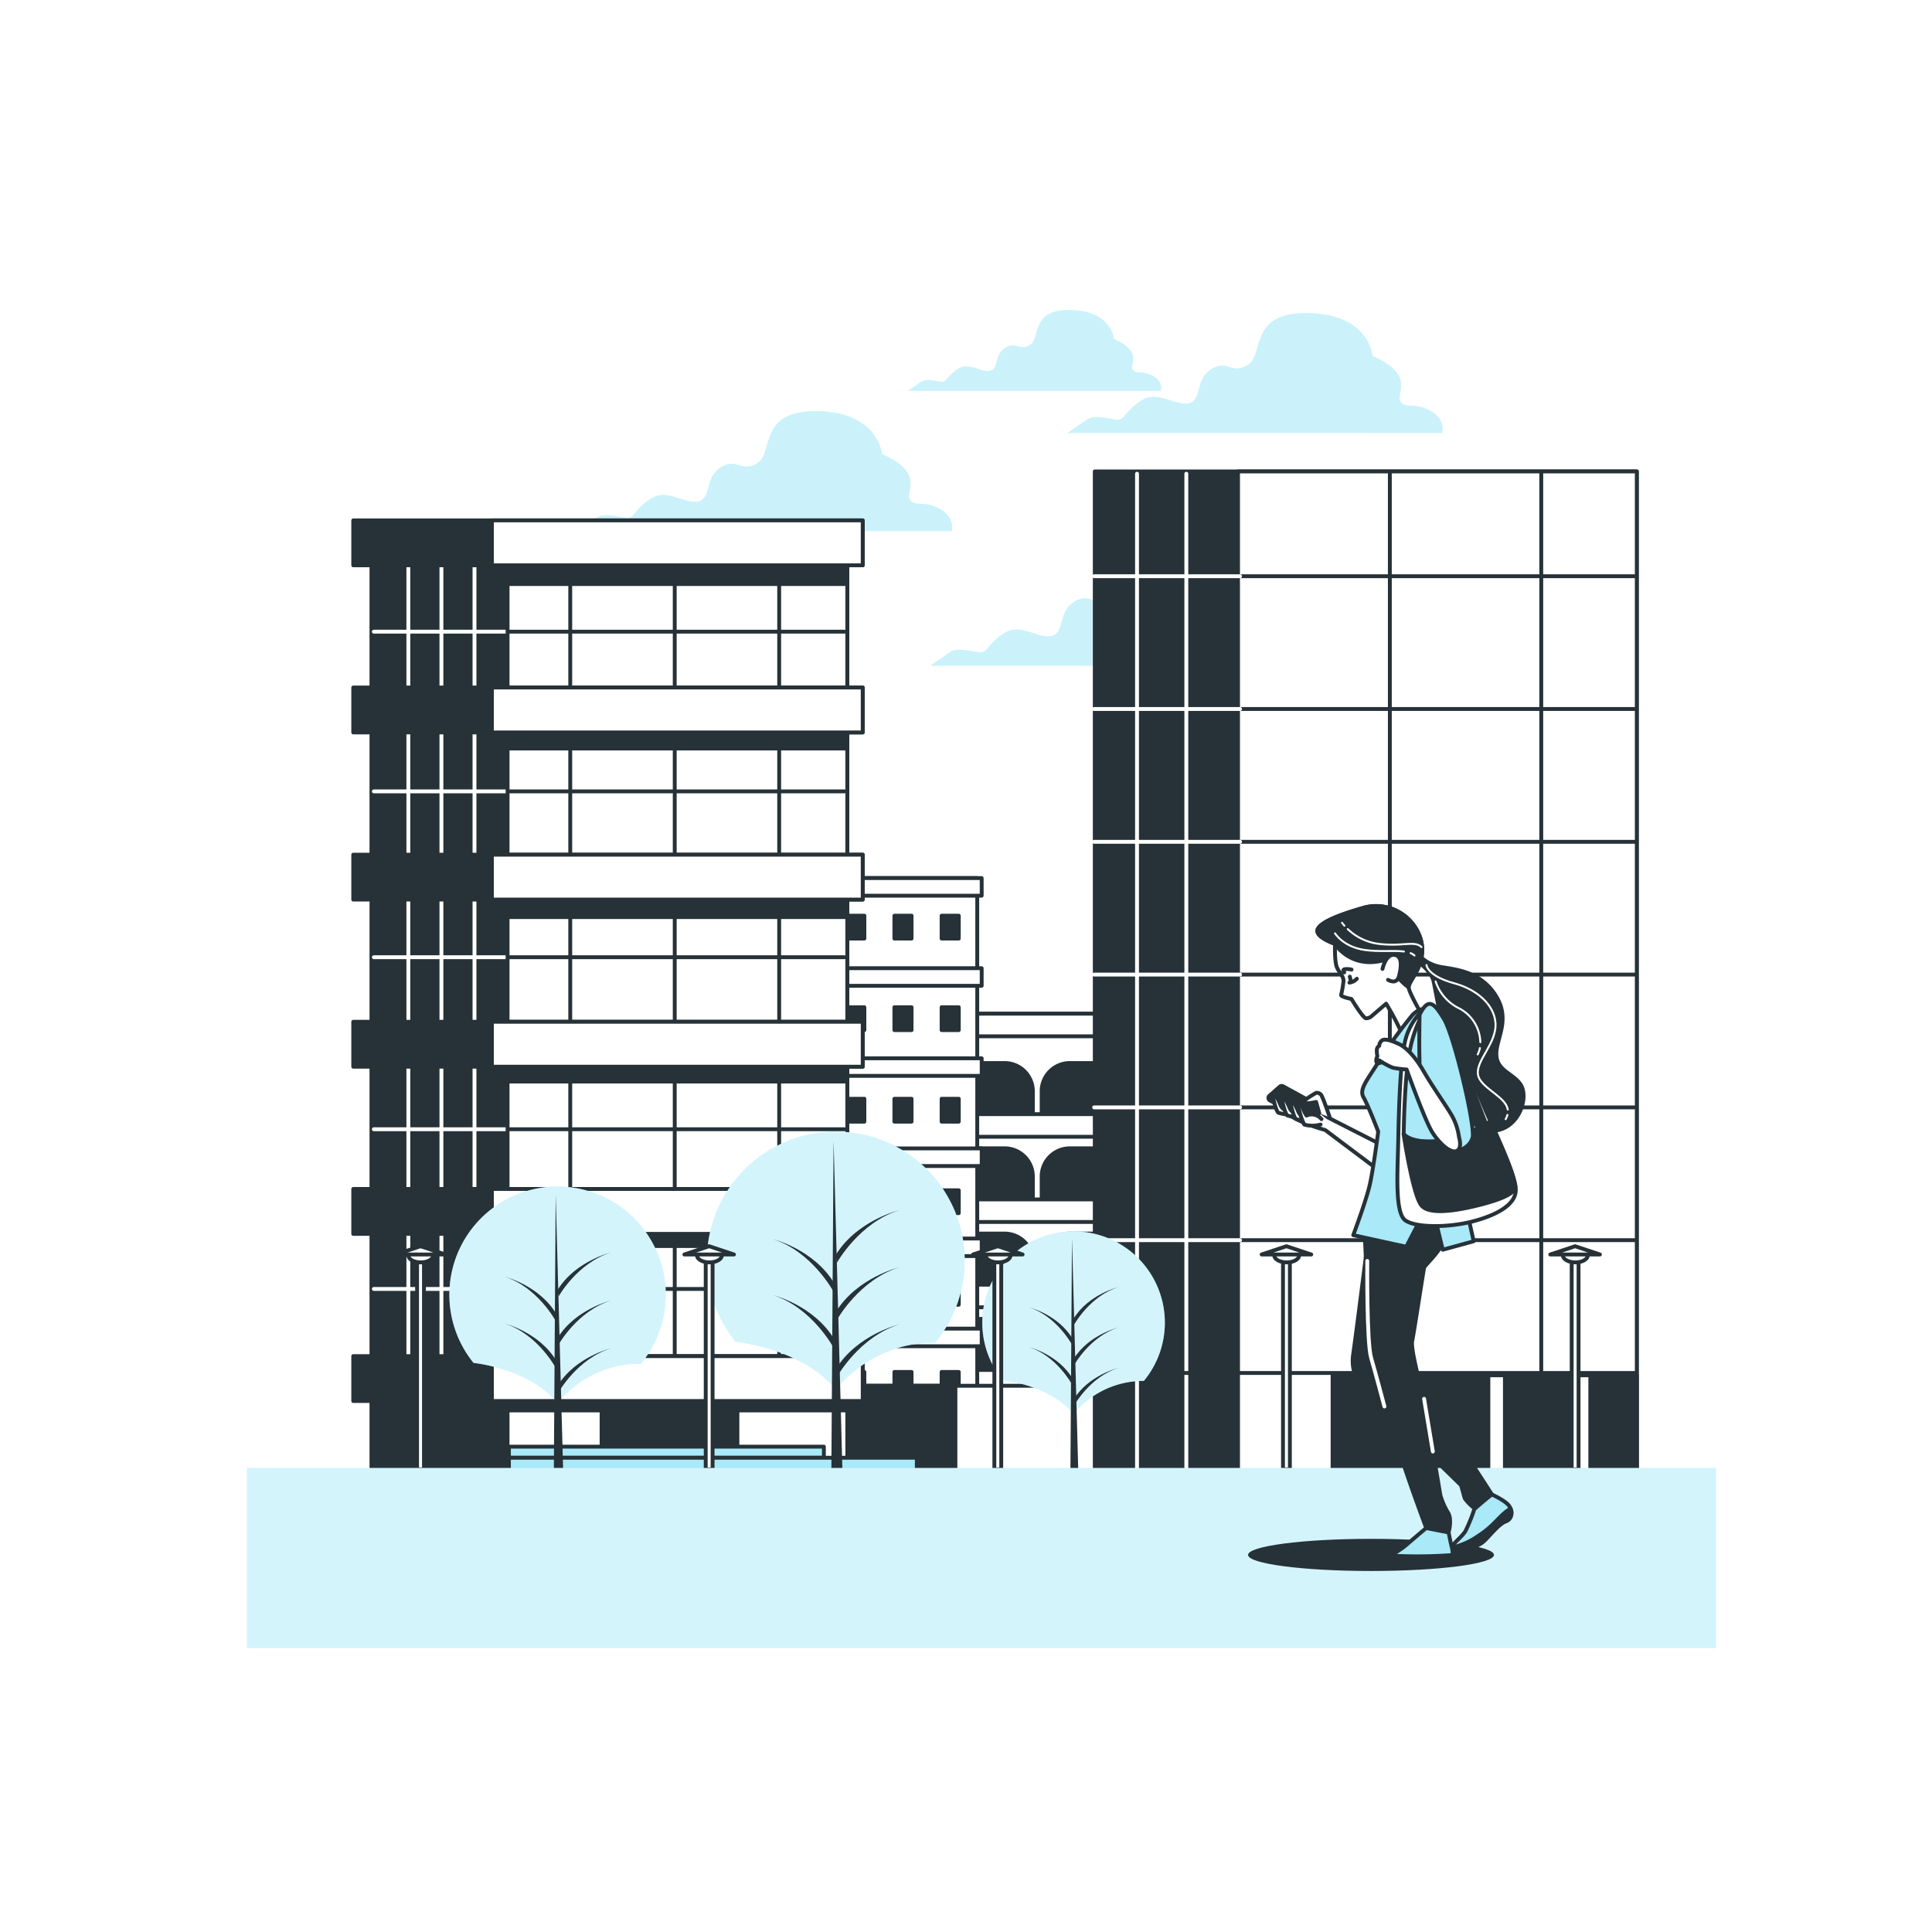 <svg class="animated" id="freepik_stories-walk-in-the-city" xmlns="http://www.w3.org/2000/svg" xmlns:xlink="http://www.w3.org/1999/xlink" viewBox="0 0 500 500" version="1.1" xmlns:svgjs="http://svgjs.com/svgjs"><style>svg#freepik_stories-walk-in-the-city:not(.animated) .animable {opacity: 0;}svg#freepik_stories-walk-in-the-city.animated #freepik--Clouds--inject-218 {animation: 6s Infinite  linear shake;animation-delay: 0s;}svg#freepik_stories-walk-in-the-city.animated #freepik--Trees--inject-218 {animation: 6s Infinite  linear wind;animation-delay: 0s;}svg#freepik_stories-walk-in-the-city.animated #freepik--Character--inject-218 {animation: 3s Infinite  linear wind;animation-delay: 0s;}            @keyframes shake {                10%, 90% {                    transform: translate3d(-1px, 0, 0);                  }                  20%, 80% {                    transform: translate3d(2px, 0, 0);                  }                  30%, 50%, 70% {                    transform: translate3d(-4px, 0, 0);                  }                  40%, 60% {                    transform: translate3d(4px, 0, 0);                  }            }                    @keyframes wind {                0% {                    transform: rotate( 0deg );                }                25% {                    transform: rotate( 1deg );                }                75% {                    transform: rotate( -1deg );                }            }        </style><g id="freepik--Clouds--inject-218" class="animable" style="transform-origin: 261.362px 126.262px;"><path d="M334.59,166.51c-4.21-2.29-6.13-.38-7.66-2.29s4.21-6.9-7.28-11.87c0,0-.76-10.73-16.46-11.11s-11.49,10.72-15.7,13.4-5.36-1.53-9.57,1.15-2.3,8-5.75,8.81-8-3.45-12.25-.77-4.21,5-6.13,5-5.74-1.53-8,0-5,3.45-5,3.45h96.88S338.8,168.81,334.59,166.51Z" style="fill: rgb(169, 233, 248); transform-origin: 289.299px 156.755px;" id="elwijgkmdzixf" class="animable"></path><path d="M298.36,97.3c-2.84-1.56-4.14-.26-5.17-1.56s2.84-4.65-4.91-8c0,0-.52-7.23-11.11-7.49s-7.76,7.24-10.6,9-3.62-1-6.46.78-1.55,5.43-3.88,5.94-5.42-2.32-8.27-.51-2.84,3.36-4.13,3.36-3.88-1-5.43,0-3.36,2.32-3.36,2.32h65.39S301.2,98.85,298.36,97.3Z" style="fill: rgb(169, 233, 248); transform-origin: 267.783px 90.692px;" id="elq17hf36yz8" class="animable"></path><path d="M370.14,106.3c-4.22-2.3-6.13-.38-7.66-2.3s4.21-6.89-7.28-11.87c0,0-.76-10.72-16.46-11.1S327.25,91.75,323,94.43s-5.36-1.53-9.57,1.15-2.3,8-5.75,8.8-8-3.44-12.25-.76-4.21,5-6.13,5-5.74-1.54-8,0-5,3.44-5,3.44H373.2S374.35,108.6,370.14,106.3Z" style="fill: rgb(169, 233, 248); transform-origin: 324.822px 96.54px;" id="elc65cgl8laze" class="animable"></path><path d="M243.18,131.69c-4.21-2.3-6.13-.38-7.66-2.3s4.21-6.89-7.28-11.87c0,0-.76-10.72-16.46-11.1s-11.49,10.72-15.7,13.4-5.36-1.53-9.57,1.15-2.3,8-5.75,8.81-8-3.45-12.25-.77-4.21,5-6.13,5-5.74-1.53-8,0-5,3.44-5,3.44h96.88S247.39,134,243.18,131.69Z" style="fill: rgb(169, 233, 248); transform-origin: 197.889px 121.93px;" id="elx0djl4l0lk" class="animable"></path><g id="eldtei3ubiiu"><g style="opacity: 0.4; transform-origin: 261.362px 126.262px;" class="animable"><path d="M334.59,166.51c-4.21-2.29-6.13-.38-7.66-2.29s4.21-6.9-7.28-11.87c0,0-.76-10.73-16.46-11.11s-11.49,10.72-15.7,13.4-5.36-1.53-9.57,1.15-2.3,8-5.75,8.81-8-3.45-12.25-.77-4.21,5-6.13,5-5.74-1.53-8,0-5,3.45-5,3.45h96.88S338.8,168.81,334.59,166.51Z" style="fill: rgb(255, 255, 255); transform-origin: 289.299px 156.755px;" id="elyldt40tg85e" class="animable"></path><path d="M298.36,97.3c-2.84-1.56-4.14-.26-5.17-1.56s2.84-4.65-4.91-8c0,0-.52-7.23-11.11-7.49s-7.76,7.24-10.6,9-3.62-1-6.46.78-1.55,5.43-3.88,5.94-5.42-2.32-8.27-.51-2.84,3.36-4.13,3.36-3.88-1-5.43,0-3.36,2.32-3.36,2.32h65.39S301.2,98.85,298.36,97.3Z" style="fill: rgb(255, 255, 255); transform-origin: 267.783px 90.692px;" id="eldi7bvzh9owp" class="animable"></path><path d="M370.14,106.3c-4.22-2.3-6.13-.38-7.66-2.3s4.21-6.89-7.28-11.87c0,0-.76-10.72-16.46-11.1S327.25,91.75,323,94.43s-5.36-1.53-9.57,1.15-2.3,8-5.75,8.8-8-3.44-12.25-.76-4.21,5-6.13,5-5.74-1.54-8,0-5,3.44-5,3.44H373.2S374.35,108.6,370.14,106.3Z" style="fill: rgb(255, 255, 255); transform-origin: 324.822px 96.54px;" id="elf0ns3gwygin" class="animable"></path><path d="M243.18,131.69c-4.21-2.3-6.13-.38-7.66-2.3s4.21-6.89-7.28-11.87c0,0-.76-10.72-16.46-11.1s-11.49,10.72-15.7,13.4-5.36-1.53-9.57,1.15-2.3,8-5.75,8.81-8-3.45-12.25-.77-4.21,5-6.13,5-5.74-1.53-8,0-5,3.44-5,3.44h96.88S247.39,134,243.18,131.69Z" style="fill: rgb(255, 255, 255); transform-origin: 197.889px 121.93px;" id="elzizfbig5t6f" class="animable"></path></g></g></g><g id="freepik--Buildings--inject-218" class="animable" style="transform-origin: 257.51px 252.36px;"><rect x="247.51" y="262.34" width="49.48" height="118.29" style="fill: rgb(255, 255, 255); stroke: rgb(38, 50, 56); stroke-linecap: round; stroke-linejoin: round; transform-origin: 272.25px 321.485px;" id="eljqvqqib7o5p" class="animable"></rect><rect x="247.51" y="262.34" width="49.48" height="5.85" style="fill: rgb(255, 255, 255); stroke: rgb(38, 50, 56); stroke-linecap: round; stroke-linejoin: round; transform-origin: 272.25px 265.265px;" id="elc5kgmwp278o" class="animable"></rect><path d="M247.51,275.11H260a7.3,7.3,0,0,1,7.3,7.3v6.27a0,0,0,0,1,0,0H247.51a0,0,0,0,1,0,0V275.11A0,0,0,0,1,247.51,275.11Z" style="fill: rgb(38, 50, 56); stroke: rgb(38, 50, 56); stroke-linecap: round; stroke-linejoin: round; transform-origin: 257.405px 281.895px;" id="elhb9xzidzisa" class="animable"></path><path d="M276.88,275.11H296a0,0,0,0,1,0,0v13.57a0,0,0,0,1,0,0H269.58a0,0,0,0,1,0,0v-6.27A7.3,7.3,0,0,1,276.88,275.11Z" style="fill: rgb(38, 50, 56); stroke: rgb(38, 50, 56); stroke-linecap: round; stroke-linejoin: round; transform-origin: 282.79px 281.895px;" id="elc777vzj1pxs" class="animable"></path><rect x="247.51" y="288.34" width="49.48" height="5.85" style="fill: rgb(255, 255, 255); stroke: rgb(38, 50, 56); stroke-linecap: round; stroke-linejoin: round; transform-origin: 272.25px 291.265px;" id="elsiyawn0eij" class="animable"></rect><path d="M247.51,297.18H260a7.3,7.3,0,0,1,7.3,7.3v6.27a0,0,0,0,1,0,0H247.51a0,0,0,0,1,0,0V297.18A0,0,0,0,1,247.51,297.18Z" style="fill: rgb(38, 50, 56); stroke: rgb(38, 50, 56); stroke-linecap: round; stroke-linejoin: round; transform-origin: 257.405px 303.965px;" id="elnulx3etgtr" class="animable"></path><path d="M276.88,297.18H296a0,0,0,0,1,0,0v13.57a0,0,0,0,1,0,0H269.58a0,0,0,0,1,0,0v-6.27A7.3,7.3,0,0,1,276.88,297.18Z" style="fill: rgb(38, 50, 56); stroke: rgb(38, 50, 56); stroke-linecap: round; stroke-linejoin: round; transform-origin: 282.79px 303.965px;" id="elnl95byr1hsn" class="animable"></path><rect x="247.51" y="310.4" width="49.48" height="5.85" style="fill: rgb(255, 255, 255); stroke: rgb(38, 50, 56); stroke-linecap: round; stroke-linejoin: round; transform-origin: 272.25px 313.325px;" id="el6wpu09amij5" class="animable"></rect><path d="M247.51,319.25H260a7.3,7.3,0,0,1,7.3,7.3v6.27a0,0,0,0,1,0,0H247.51a0,0,0,0,1,0,0V319.25A0,0,0,0,1,247.51,319.25Z" style="fill: rgb(38, 50, 56); stroke: rgb(38, 50, 56); stroke-linecap: round; stroke-linejoin: round; transform-origin: 257.405px 326.035px;" id="el58cpglypuna" class="animable"></path><path d="M276.88,319.25H296a0,0,0,0,1,0,0v13.57a0,0,0,0,1,0,0H269.58a0,0,0,0,1,0,0v-6.27A7.3,7.3,0,0,1,276.88,319.25Z" style="fill: rgb(38, 50, 56); stroke: rgb(38, 50, 56); stroke-linecap: round; stroke-linejoin: round; transform-origin: 282.79px 326.035px;" id="elo7v7z68acv" class="animable"></path><rect x="247.51" y="332.47" width="49.48" height="5.85" style="fill: rgb(255, 255, 255); stroke: rgb(38, 50, 56); stroke-linecap: round; stroke-linejoin: round; transform-origin: 272.25px 335.395px;" id="elpkr9qtj25vq" class="animable"></rect><path d="M247.51,341.32H260a7.3,7.3,0,0,1,7.3,7.3v6.27a0,0,0,0,1,0,0H247.51a0,0,0,0,1,0,0V341.32A0,0,0,0,1,247.51,341.32Z" style="fill: rgb(38, 50, 56); stroke: rgb(38, 50, 56); stroke-linecap: round; stroke-linejoin: round; transform-origin: 257.405px 348.105px;" id="elurvprugm7zg" class="animable"></path><path d="M276.88,341.32H296a0,0,0,0,1,0,0v13.57a0,0,0,0,1,0,0H269.58a0,0,0,0,1,0,0v-6.27A7.3,7.3,0,0,1,276.88,341.32Z" style="fill: rgb(38, 50, 56); stroke: rgb(38, 50, 56); stroke-linecap: round; stroke-linejoin: round; transform-origin: 282.79px 348.105px;" id="el611uq3ii8du" class="animable"></path><rect x="247.51" y="354.54" width="49.48" height="5.85" style="fill: rgb(255, 255, 255); stroke: rgb(38, 50, 56); stroke-linecap: round; stroke-linejoin: round; transform-origin: 272.25px 357.465px;" id="el7d1dyu7thtb" class="animable"></rect><rect x="215.61" y="227.25" width="37.3" height="155.47" style="fill: rgb(255, 255, 255); stroke: rgb(38, 50, 56); stroke-linecap: round; stroke-linejoin: round; transform-origin: 234.26px 304.985px;" id="elmh5lo044cqn" class="animable"></rect><rect x="243.69" y="355.06" width="4.44" height="5.92" style="fill: rgb(38, 50, 56); stroke: rgb(38, 50, 56); stroke-linecap: round; stroke-linejoin: round; transform-origin: 245.91px 358.02px;" id="ele78418xbkb5" class="animable"></rect><rect x="231.47" y="355.06" width="4.44" height="5.92" style="fill: rgb(38, 50, 56); stroke: rgb(38, 50, 56); stroke-linecap: round; stroke-linejoin: round; transform-origin: 233.69px 358.02px;" id="elkjuijdptui" class="animable"></rect><rect x="219.26" y="355.06" width="4.44" height="5.92" style="fill: rgb(38, 50, 56); stroke: rgb(38, 50, 56); stroke-linecap: round; stroke-linejoin: round; transform-origin: 221.48px 358.02px;" id="el88v038v3xq7" class="animable"></rect><rect x="243.69" y="331.74" width="4.44" height="5.92" style="fill: rgb(38, 50, 56); stroke: rgb(38, 50, 56); stroke-linecap: round; stroke-linejoin: round; transform-origin: 245.91px 334.7px;" id="elmu50ybixj8m" class="animable"></rect><rect x="231.47" y="331.74" width="4.44" height="5.92" style="fill: rgb(38, 50, 56); stroke: rgb(38, 50, 56); stroke-linecap: round; stroke-linejoin: round; transform-origin: 233.69px 334.7px;" id="elwookh7qdil" class="animable"></rect><rect x="219.26" y="331.74" width="4.44" height="5.92" style="fill: rgb(38, 50, 56); stroke: rgb(38, 50, 56); stroke-linecap: round; stroke-linejoin: round; transform-origin: 221.48px 334.7px;" id="el2o9q6uuvzzi" class="animable"></rect><rect x="243.69" y="308.05" width="4.44" height="5.92" style="fill: rgb(38, 50, 56); stroke: rgb(38, 50, 56); stroke-linecap: round; stroke-linejoin: round; transform-origin: 245.91px 311.01px;" id="elmffuqiskjuf" class="animable"></rect><rect x="231.47" y="308.05" width="4.44" height="5.92" style="fill: rgb(38, 50, 56); stroke: rgb(38, 50, 56); stroke-linecap: round; stroke-linejoin: round; transform-origin: 233.69px 311.01px;" id="eljoj2a7lyhue" class="animable"></rect><rect x="219.26" y="308.05" width="4.44" height="5.92" style="fill: rgb(38, 50, 56); stroke: rgb(38, 50, 56); stroke-linecap: round; stroke-linejoin: round; transform-origin: 221.48px 311.01px;" id="elcvpja1eadj" class="animable"></rect><rect x="243.69" y="284.36" width="4.44" height="5.92" style="fill: rgb(38, 50, 56); stroke: rgb(38, 50, 56); stroke-linecap: round; stroke-linejoin: round; transform-origin: 245.91px 287.32px;" id="elgl9orvvf7yg" class="animable"></rect><rect x="231.47" y="284.36" width="4.44" height="5.92" style="fill: rgb(38, 50, 56); stroke: rgb(38, 50, 56); stroke-linecap: round; stroke-linejoin: round; transform-origin: 233.69px 287.32px;" id="elsw8tj6vvje" class="animable"></rect><rect x="219.26" y="284.36" width="4.44" height="5.92" style="fill: rgb(38, 50, 56); stroke: rgb(38, 50, 56); stroke-linecap: round; stroke-linejoin: round; transform-origin: 221.48px 287.32px;" id="elfl6j28mcwhk" class="animable"></rect><rect x="243.69" y="260.67" width="4.44" height="5.92" style="fill: rgb(38, 50, 56); stroke: rgb(38, 50, 56); stroke-linecap: round; stroke-linejoin: round; transform-origin: 245.91px 263.63px;" id="elfsfzh5cxrur" class="animable"></rect><rect x="231.47" y="260.67" width="4.44" height="5.92" style="fill: rgb(38, 50, 56); stroke: rgb(38, 50, 56); stroke-linecap: round; stroke-linejoin: round; transform-origin: 233.69px 263.63px;" id="elmzpxg72uvt" class="animable"></rect><rect x="219.26" y="260.67" width="4.44" height="5.92" style="fill: rgb(38, 50, 56); stroke: rgb(38, 50, 56); stroke-linecap: round; stroke-linejoin: round; transform-origin: 221.48px 263.63px;" id="ela8mejoselr8" class="animable"></rect><rect x="243.69" y="236.98" width="4.44" height="5.92" style="fill: rgb(38, 50, 56); stroke: rgb(38, 50, 56); stroke-linecap: round; stroke-linejoin: round; transform-origin: 245.91px 239.94px;" id="elj33rn8jsp8n" class="animable"></rect><rect x="231.47" y="236.98" width="4.44" height="5.92" style="fill: rgb(38, 50, 56); stroke: rgb(38, 50, 56); stroke-linecap: round; stroke-linejoin: round; transform-origin: 233.69px 239.94px;" id="el68xh5wae6o7" class="animable"></rect><rect x="219.26" y="236.98" width="4.44" height="5.92" style="fill: rgb(38, 50, 56); stroke: rgb(38, 50, 56); stroke-linecap: round; stroke-linejoin: round; transform-origin: 221.48px 239.94px;" id="els7s2veb88j" class="animable"></rect><rect x="214.45" y="227.25" width="39.61" height="4.55" style="fill: rgb(255, 255, 255); stroke: rgb(38, 50, 56); stroke-linecap: round; stroke-linejoin: round; transform-origin: 234.255px 229.525px;" id="elmljcf9poie" class="animable"></rect><rect x="214.45" y="250.57" width="39.61" height="4.55" style="fill: rgb(255, 255, 255); stroke: rgb(38, 50, 56); stroke-linecap: round; stroke-linejoin: round; transform-origin: 234.255px 252.845px;" id="el2lzco6reng8" class="animable"></rect><rect x="214.45" y="273.89" width="39.61" height="4.55" style="fill: rgb(255, 255, 255); stroke: rgb(38, 50, 56); stroke-linecap: round; stroke-linejoin: round; transform-origin: 234.255px 276.165px;" id="el6g8l70cht8k" class="animable"></rect><rect x="214.45" y="297.21" width="39.61" height="4.55" style="fill: rgb(255, 255, 255); stroke: rgb(38, 50, 56); stroke-linecap: round; stroke-linejoin: round; transform-origin: 234.255px 299.485px;" id="elp6x8l2gc7vk" class="animable"></rect><rect x="214.45" y="320.53" width="39.61" height="4.55" style="fill: rgb(255, 255, 255); stroke: rgb(38, 50, 56); stroke-linecap: round; stroke-linejoin: round; transform-origin: 234.255px 322.805px;" id="el7q71dlb11so" class="animable"></rect><rect x="214.45" y="343.85" width="39.61" height="4.55" style="fill: rgb(255, 255, 255); stroke: rgb(38, 50, 56); stroke-linecap: round; stroke-linejoin: round; transform-origin: 234.255px 346.125px;" id="elk8zbkw70yl" class="animable"></rect><rect x="215.61" y="364.58" width="37.3" height="4.55" style="fill: rgb(255, 255, 255); stroke: rgb(38, 50, 56); stroke-linecap: round; stroke-linejoin: round; transform-origin: 234.26px 366.855px;" id="elywbm94j5gsi" class="animable"></rect><rect x="213.64" y="358.64" width="83.35" height="22" style="fill: rgb(255, 255, 255); stroke: rgb(38, 50, 56); stroke-linecap: round; stroke-linejoin: round; transform-origin: 255.315px 369.64px;" id="elz5p60orbqzd" class="animable"></rect><rect x="213.64" y="358.64" width="33.62" height="22" style="fill: rgb(38, 50, 56); stroke: rgb(38, 50, 56); stroke-linecap: round; stroke-linejoin: round; transform-origin: 230.45px 369.64px;" id="elh25u8gbun34" class="animable"></rect><rect x="283.33" y="122" width="140.27" height="258.64" style="fill: rgb(38, 50, 56); stroke: rgb(38, 50, 56); stroke-linecap: round; stroke-linejoin: round; transform-origin: 353.465px 251.32px;" id="elqy1pe5pfj" class="animable"></rect><rect x="320.4" y="122" width="103.2" height="258.64" style="fill: rgb(255, 255, 255); stroke: rgb(38, 50, 56); stroke-linecap: round; stroke-linejoin: round; transform-origin: 372px 251.32px;" id="elzgy2zu0h2si" class="animable"></rect><rect x="344.87" y="355.92" width="78.73" height="24.72" style="fill: rgb(38, 50, 56); stroke: rgb(38, 50, 56); stroke-linecap: round; stroke-linejoin: round; transform-origin: 384.235px 368.28px;" id="elaumblay7wm6" class="animable"></rect><rect x="363.08" y="355.92" width="4.28" height="24.72" style="fill: rgb(255, 255, 255); stroke: rgb(38, 50, 56); stroke-linecap: round; stroke-linejoin: round; transform-origin: 365.22px 368.28px;" id="elq2go6ngsa7" class="animable"></rect><rect x="385.19" y="355.92" width="4.28" height="24.72" style="fill: rgb(255, 255, 255); stroke: rgb(38, 50, 56); stroke-linecap: round; stroke-linejoin: round; transform-origin: 387.33px 368.28px;" id="el9uq71z2gwnw" class="animable"></rect><rect x="407.29" y="355.92" width="4.28" height="24.72" style="fill: rgb(255, 255, 255); stroke: rgb(38, 50, 56); stroke-linecap: round; stroke-linejoin: round; transform-origin: 409.43px 368.28px;" id="elncjeb4xlywc" class="animable"></rect><line x1="359.69" y1="355.92" x2="359.69" y2="122.6" style="fill: none; stroke: rgb(38, 50, 56); stroke-linecap: round; stroke-linejoin: round; transform-origin: 359.69px 239.26px;" id="elg2katflpdkr" class="animable"></line><line x1="307.02" y1="381.52" x2="307.02" y2="122.6" style="fill: none; stroke: rgb(255, 255, 255); stroke-linecap: round; stroke-linejoin: round; transform-origin: 307.02px 252.06px;" id="el80s3axppgxt" class="animable"></line><line x1="294.26" y1="381.52" x2="294.26" y2="122.6" style="fill: none; stroke: rgb(255, 255, 255); stroke-linecap: round; stroke-linejoin: round; transform-origin: 294.26px 252.06px;" id="elqme3wfjb9l" class="animable"></line><line x1="398.88" y1="355.92" x2="398.88" y2="122.6" style="fill: none; stroke: rgb(38, 50, 56); stroke-linecap: round; stroke-linejoin: round; transform-origin: 398.88px 239.26px;" id="elbsizb8c4854" class="animable"></line><line x1="320.93" y1="149.13" x2="423" y2="149.13" style="fill: none; stroke: rgb(38, 50, 56); stroke-linecap: round; stroke-linejoin: round; transform-origin: 371.965px 149.13px;" id="elh3p0p33qyit" class="animable"></line><line x1="320.93" y1="183.49" x2="423" y2="183.49" style="fill: none; stroke: rgb(38, 50, 56); stroke-linecap: round; stroke-linejoin: round; transform-origin: 371.965px 183.49px;" id="elx97ryjj08k" class="animable"></line><line x1="320.93" y1="217.86" x2="423" y2="217.86" style="fill: none; stroke: rgb(38, 50, 56); stroke-linecap: round; stroke-linejoin: round; transform-origin: 371.965px 217.86px;" id="elmcqcwph3ng" class="animable"></line><line x1="320.93" y1="252.22" x2="423" y2="252.22" style="fill: none; stroke: rgb(38, 50, 56); stroke-linecap: round; stroke-linejoin: round; transform-origin: 371.965px 252.22px;" id="elwb5nqklg9xo" class="animable"></line><line x1="320.93" y1="286.59" x2="423" y2="286.59" style="fill: none; stroke: rgb(38, 50, 56); stroke-linecap: round; stroke-linejoin: round; transform-origin: 371.965px 286.59px;" id="el323u8d6654p" class="animable"></line><line x1="320.93" y1="320.95" x2="423" y2="320.95" style="fill: none; stroke: rgb(38, 50, 56); stroke-linecap: round; stroke-linejoin: round; transform-origin: 371.965px 320.95px;" id="el29dtxqaau4f" class="animable"></line><line x1="320.93" y1="149.13" x2="283.16" y2="149.13" style="fill: none; stroke: rgb(255, 255, 255); stroke-linecap: round; stroke-linejoin: round; transform-origin: 302.045px 149.13px;" id="elvipterjyhu" class="animable"></line><line x1="320.93" y1="183.49" x2="283.16" y2="183.49" style="fill: none; stroke: rgb(255, 255, 255); stroke-linecap: round; stroke-linejoin: round; transform-origin: 302.045px 183.49px;" id="eld2fz240mcrh" class="animable"></line><line x1="320.93" y1="217.86" x2="283.16" y2="217.86" style="fill: none; stroke: rgb(255, 255, 255); stroke-linecap: round; stroke-linejoin: round; transform-origin: 302.045px 217.86px;" id="elg0ryungkxpo" class="animable"></line><line x1="320.93" y1="252.22" x2="283.16" y2="252.22" style="fill: none; stroke: rgb(255, 255, 255); stroke-linecap: round; stroke-linejoin: round; transform-origin: 302.045px 252.22px;" id="ela4qpfkh3vfw" class="animable"></line><line x1="320.93" y1="286.59" x2="283.16" y2="286.59" style="fill: none; stroke: rgb(255, 255, 255); stroke-linecap: round; stroke-linejoin: round; transform-origin: 302.045px 286.59px;" id="elzy42zweqmer" class="animable"></line><line x1="320.93" y1="320.95" x2="283.16" y2="320.95" style="fill: none; stroke: rgb(255, 255, 255); stroke-linecap: round; stroke-linejoin: round; transform-origin: 302.045px 320.95px;" id="elm3lr6v29en" class="animable"></line><line x1="283.73" y1="355.32" x2="423" y2="355.32" style="fill: none; stroke: rgb(38, 50, 56); stroke-linecap: round; stroke-linejoin: round; transform-origin: 353.365px 355.32px;" id="elnzddrrizwx" class="animable"></line><rect x="96.13" y="137.47" width="123.15" height="243.16" style="fill: rgb(38, 50, 56); stroke: rgb(38, 50, 56); stroke-linecap: round; stroke-linejoin: round; transform-origin: 157.705px 259.05px;" id="el9gcszybaefl" class="animable"></rect><line x1="131.47" y1="163.48" x2="96.75" y2="163.48" style="fill: none; stroke: rgb(255, 255, 255); stroke-linecap: round; stroke-linejoin: round; transform-origin: 114.11px 163.48px;" id="elruonoup9o2p" class="animable"></line><line x1="131.47" y1="204.81" x2="96.75" y2="204.81" style="fill: none; stroke: rgb(255, 255, 255); stroke-linecap: round; stroke-linejoin: round; transform-origin: 114.11px 204.81px;" id="ele4w8n5ux4xb" class="animable"></line><line x1="131.47" y1="247.73" x2="96.75" y2="247.73" style="fill: none; stroke: rgb(255, 255, 255); stroke-linecap: round; stroke-linejoin: round; transform-origin: 114.11px 247.73px;" id="elmvaifgizr1" class="animable"></line><line x1="131.47" y1="292.25" x2="96.75" y2="292.25" style="fill: none; stroke: rgb(255, 255, 255); stroke-linecap: round; stroke-linejoin: round; transform-origin: 114.11px 292.25px;" id="elhr1l93pj5dn" class="animable"></line><line x1="131.47" y1="333.58" x2="96.75" y2="333.58" style="fill: none; stroke: rgb(255, 255, 255); stroke-linecap: round; stroke-linejoin: round; transform-origin: 114.11px 333.58px;" id="elcc76lvp6zeb" class="animable"></line><rect x="131.36" y="137.47" width="87.92" height="243.16" style="fill: rgb(255, 255, 255); stroke: rgb(38, 50, 56); stroke-linecap: round; stroke-linejoin: round; transform-origin: 175.32px 259.05px;" id="eldbgnjc8m76d" class="animable"></rect><rect x="131.36" y="137.47" width="87.92" height="13.68" style="fill: rgb(38, 50, 56); stroke: rgb(38, 50, 56); stroke-linecap: round; stroke-linejoin: round; transform-origin: 175.32px 144.31px;" id="eldv5ap99w77b" class="animable"></rect><rect x="131.36" y="180.04" width="87.92" height="13.68" style="fill: rgb(38, 50, 56); stroke: rgb(38, 50, 56); stroke-linecap: round; stroke-linejoin: round; transform-origin: 175.32px 186.88px;" id="el45zzonwov0r" class="animable"></rect><rect x="131.36" y="223.66" width="87.92" height="13.68" style="fill: rgb(38, 50, 56); stroke: rgb(38, 50, 56); stroke-linecap: round; stroke-linejoin: round; transform-origin: 175.32px 230.5px;" id="el6jwq3jwp63d" class="animable"></rect><rect x="131.36" y="266.22" width="87.92" height="13.68" style="fill: rgb(38, 50, 56); stroke: rgb(38, 50, 56); stroke-linecap: round; stroke-linejoin: round; transform-origin: 175.32px 273.06px;" id="elbxnmbkxsthf" class="animable"></rect><rect x="131.36" y="353.32" width="87.92" height="11.7" style="fill: rgb(38, 50, 56); stroke: rgb(38, 50, 56); stroke-linecap: round; stroke-linejoin: round; transform-origin: 175.32px 359.17px;" id="elhxbaoe5zzu9" class="animable"></rect><rect x="131.36" y="308.79" width="87.92" height="13.68" style="fill: rgb(38, 50, 56); stroke: rgb(38, 50, 56); stroke-linecap: round; stroke-linejoin: round; transform-origin: 175.32px 315.63px;" id="elcj1klci3d1k" class="animable"></rect><rect x="155.69" y="356.72" width="35.15" height="23.92" style="fill: rgb(38, 50, 56); stroke: rgb(38, 50, 56); stroke-linecap: round; stroke-linejoin: round; transform-origin: 173.265px 368.68px;" id="elzkaeelc0a1" class="animable"></rect><line x1="147.58" y1="144.94" x2="147.58" y2="355.37" style="fill: none; stroke: rgb(38, 50, 56); stroke-linecap: round; stroke-linejoin: round; transform-origin: 147.58px 250.155px;" id="elt76ktrgen1t" class="animable"></line><line x1="174.62" y1="144.94" x2="174.62" y2="355.37" style="fill: none; stroke: rgb(38, 50, 56); stroke-linecap: round; stroke-linejoin: round; transform-origin: 174.62px 250.155px;" id="el5v366a6j4by" class="animable"></line><line x1="201.65" y1="144.94" x2="201.65" y2="355.37" style="fill: none; stroke: rgb(38, 50, 56); stroke-linecap: round; stroke-linejoin: round; transform-origin: 201.65px 250.155px;" id="elbfzok91iri8" class="animable"></line><line x1="105.68" y1="144.94" x2="105.68" y2="355.37" style="fill: none; stroke: rgb(255, 255, 255); stroke-linecap: round; stroke-linejoin: round; transform-origin: 105.68px 250.155px;" id="elf9otb8pmqch" class="animable"></line><line x1="114.24" y1="144.94" x2="114.24" y2="355.37" style="fill: none; stroke: rgb(255, 255, 255); stroke-linecap: round; stroke-linejoin: round; transform-origin: 114.24px 250.155px;" id="elyub8tla4sji" class="animable"></line><line x1="122.8" y1="144.94" x2="122.8" y2="355.37" style="fill: none; stroke: rgb(255, 255, 255); stroke-linecap: round; stroke-linejoin: round; transform-origin: 122.8px 250.155px;" id="elcnwfcqxd58" class="animable"></line><rect x="91.42" y="134.68" width="131.86" height="11.62" style="fill: rgb(38, 50, 56); stroke: rgb(38, 50, 56); stroke-linecap: round; stroke-linejoin: round; transform-origin: 157.35px 140.49px;" id="elwadx5ekyeo" class="animable"></rect><rect x="127.3" y="134.68" width="95.97" height="11.62" style="fill: rgb(255, 255, 255); stroke: rgb(38, 50, 56); stroke-linecap: round; stroke-linejoin: round; transform-origin: 175.285px 140.49px;" id="elf6amp8ylma9" class="animable"></rect><rect x="91.42" y="177.93" width="131.86" height="11.62" style="fill: rgb(38, 50, 56); stroke: rgb(38, 50, 56); stroke-linecap: round; stroke-linejoin: round; transform-origin: 157.35px 183.74px;" id="elft38gbi9kn6" class="animable"></rect><rect x="127.3" y="177.93" width="95.97" height="11.62" style="fill: rgb(255, 255, 255); stroke: rgb(38, 50, 56); stroke-linecap: round; stroke-linejoin: round; transform-origin: 175.285px 183.74px;" id="ela48vwh7thn" class="animable"></rect><rect x="91.42" y="221.19" width="131.86" height="11.62" style="fill: rgb(38, 50, 56); stroke: rgb(38, 50, 56); stroke-linecap: round; stroke-linejoin: round; transform-origin: 157.35px 227px;" id="el7lfha50bzvs" class="animable"></rect><rect x="127.3" y="221.19" width="95.97" height="11.62" style="fill: rgb(255, 255, 255); stroke: rgb(38, 50, 56); stroke-linecap: round; stroke-linejoin: round; transform-origin: 175.285px 227px;" id="elu24ppjwuyqk" class="animable"></rect><rect x="91.42" y="264.44" width="131.86" height="11.62" style="fill: rgb(38, 50, 56); stroke: rgb(38, 50, 56); stroke-linecap: round; stroke-linejoin: round; transform-origin: 157.35px 270.25px;" id="elwq8va9jpfwq" class="animable"></rect><rect x="127.3" y="264.44" width="95.97" height="11.62" style="fill: rgb(255, 255, 255); stroke: rgb(38, 50, 56); stroke-linecap: round; stroke-linejoin: round; transform-origin: 175.285px 270.25px;" id="elejmj9p1z2w" class="animable"></rect><rect x="91.42" y="307.7" width="131.86" height="11.62" style="fill: rgb(38, 50, 56); stroke: rgb(38, 50, 56); stroke-linecap: round; stroke-linejoin: round; transform-origin: 157.35px 313.51px;" id="el5kowvzz8hkv" class="animable"></rect><rect x="127.3" y="307.7" width="95.97" height="11.62" style="fill: rgb(255, 255, 255); stroke: rgb(38, 50, 56); stroke-linecap: round; stroke-linejoin: round; transform-origin: 175.285px 313.51px;" id="el0by5481ytxjf" class="animable"></rect><rect x="91.42" y="350.96" width="131.86" height="11.62" style="fill: rgb(38, 50, 56); stroke: rgb(38, 50, 56); stroke-linecap: round; stroke-linejoin: round; transform-origin: 157.35px 356.77px;" id="eldec6qs037h4" class="animable"></rect><rect x="127.3" y="350.96" width="95.97" height="11.62" style="fill: rgb(255, 255, 255); stroke: rgb(38, 50, 56); stroke-linecap: round; stroke-linejoin: round; transform-origin: 175.285px 356.77px;" id="elkqzrgnw6cec" class="animable"></rect><line x1="131.47" y1="163.48" x2="218.53" y2="163.48" style="fill: none; stroke: rgb(38, 50, 56); stroke-linecap: round; stroke-linejoin: round; transform-origin: 175px 163.48px;" id="el3bq1dh5nqds" class="animable"></line><line x1="131.47" y1="204.81" x2="218.53" y2="204.81" style="fill: none; stroke: rgb(38, 50, 56); stroke-linecap: round; stroke-linejoin: round; transform-origin: 175px 204.81px;" id="elfdvplsw837r" class="animable"></line><line x1="131.47" y1="247.73" x2="218.53" y2="247.73" style="fill: none; stroke: rgb(38, 50, 56); stroke-linecap: round; stroke-linejoin: round; transform-origin: 175px 247.73px;" id="el7y6s6j8qlir" class="animable"></line><line x1="131.47" y1="292.25" x2="218.53" y2="292.25" style="fill: none; stroke: rgb(38, 50, 56); stroke-linecap: round; stroke-linejoin: round; transform-origin: 175px 292.25px;" id="eldwypilg9skr" class="animable"></line><line x1="131.47" y1="333.58" x2="218.53" y2="333.58" style="fill: none; stroke: rgb(38, 50, 56); stroke-linecap: round; stroke-linejoin: round; transform-origin: 175px 333.58px;" id="elmthnl8dhmkn" class="animable"></line><rect x="131.71" y="374.39" width="81.51" height="2.87" style="fill: rgb(169, 233, 248); stroke: rgb(38, 50, 56); stroke-linecap: round; stroke-linejoin: round; transform-origin: 172.465px 375.825px;" id="elowugfmhu6nm" class="animable"></rect><rect x="131.71" y="377.26" width="105.56" height="4.31" style="fill: rgb(169, 233, 248); stroke: rgb(38, 50, 56); stroke-linecap: round; stroke-linejoin: round; transform-origin: 184.49px 379.415px;" id="elww87m5s0n0e" class="animable"></rect></g><g id="freepik--Trees--inject-218" class="animable" style="transform-origin: 208.879px 337.068px;"><path d="M122.59,352.72s14.4,1.43,21.7,10.36c0,0,7.71-10.35,21.57-10.14a28,28,0,1,0-43.28-.19Z" style="fill: rgb(169, 233, 248); transform-origin: 144.298px 335.079px;" id="elbxp6ihem0ej" class="animable"></path><g id="elp9b5di9wfa"><path d="M122.59,352.72s14.4,1.43,21.7,10.36c0,0,7.71-10.35,21.57-10.14a28,28,0,1,0-43.28-.19Z" style="fill: rgb(255, 255, 255); opacity: 0.5; transform-origin: 144.298px 335.079px;" class="animable"></path></g><polygon points="143.81 309.06 143.33 381.26 145.76 381.26 143.81 309.06" style="fill: rgb(38, 50, 56); transform-origin: 144.545px 345.16px;" id="elxmtswoq0o5a" class="animable"></polygon><path d="M144.54,360.35s4.87-8.75,13.62-11.42c0,0-9.24,2.19-13.86,9.72Z" style="fill: rgb(38, 50, 56); transform-origin: 151.23px 354.64px;" id="elqmxxougjx3f" class="animable"></path><path d="M144.54,335.56s4.87-8.76,13.62-11.43c0,0-9.24,2.19-13.86,9.72Z" style="fill: rgb(38, 50, 56); transform-origin: 151.23px 329.845px;" id="elpfosguvqa5b" class="animable"></path><path d="M144.54,348s4.87-8.76,13.62-11.43c0,0-9.24,2.19-13.86,9.72Z" style="fill: rgb(38, 50, 56); transform-origin: 151.23px 342.285px;" id="elv6tv1cpwkps" class="animable"></path><path d="M143.82,341.88s-4.69-8.75-13.13-11.43c0,0,8.91,2.19,13.37,9.73Z" style="fill: rgb(38, 50, 56); transform-origin: 137.375px 336.165px;" id="elvhgejp43eh8" class="animable"></path><path d="M143.82,354s-4.69-8.75-13.13-11.42c0,0,8.91,2.19,13.37,9.72Z" style="fill: rgb(38, 50, 56); transform-origin: 137.375px 348.29px;" id="elqkzpet9epsn" class="animable"></path><path d="M190.43,347.25s17.16,1.7,25.87,12.34c0,0,9.19-12.33,25.7-12.08a33.36,33.36,0,1,0-51.58-.23Z" style="fill: rgb(169, 233, 248); transform-origin: 216.304px 326.233px;" id="el25m9cc1ihri" class="animable"></path><g id="ellhyzrqboue"><path d="M190.43,347.25s17.16,1.7,25.87,12.34c0,0,9.19-12.33,25.7-12.08a33.36,33.36,0,1,0-51.58-.23Z" style="fill: rgb(255, 255, 255); opacity: 0.5; transform-origin: 216.304px 326.233px;" class="animable"></path></g><polygon points="215.73 295.21 215.15 381.26 218.04 381.26 215.73 295.21" style="fill: rgb(38, 50, 56); transform-origin: 216.595px 338.235px;" id="elmwc4ljfu6z" class="animable"></polygon><path d="M216.6,356.34s5.79-10.43,16.22-13.61c0,0-11,2.6-16.51,11.59Z" style="fill: rgb(38, 50, 56); transform-origin: 224.565px 349.535px;" id="el3075zt4g0wv" class="animable"></path><path d="M216.6,326.79s5.79-10.43,16.22-13.62c0,0-11,2.61-16.51,11.59Z" style="fill: rgb(38, 50, 56); transform-origin: 224.565px 319.98px;" id="ellls0qiu5sad" class="animable"></path><path d="M216.6,341.57s5.79-10.43,16.22-13.62c0,0-11,2.61-16.51,11.59Z" style="fill: rgb(38, 50, 56); transform-origin: 224.565px 334.76px;" id="elhyygv6gpj2v" class="animable"></path><path d="M215.74,334.32s-5.59-10.43-15.66-13.61c0,0,10.63,2.6,15.94,11.59Z" style="fill: rgb(38, 50, 56); transform-origin: 208.05px 327.515px;" id="elz4mdcvnjnvc" class="animable"></path><path d="M215.74,348.81s-5.59-10.43-15.66-13.62c0,0,10.63,2.61,15.94,11.59Z" style="fill: rgb(38, 50, 56); transform-origin: 208.05px 342px;" id="elxt5z23uwfeh" class="animable"></path><path d="M259.52,357.19s12.16,1.2,18.31,8.73a23.52,23.52,0,0,1,18.2-8.55,23.62,23.62,0,1,0-36.51-.16Z" style="fill: rgb(169, 233, 248); transform-origin: 277.841px 342.301px;" id="eluaen93g4bhh" class="animable"></path><g id="elq1xmxfx7cyt"><path d="M259.52,357.19s12.16,1.2,18.31,8.73a23.52,23.52,0,0,1,18.2-8.55,23.62,23.62,0,1,0-36.51-.16Z" style="fill: rgb(255, 255, 255); opacity: 0.5; transform-origin: 277.841px 342.301px;" class="animable"></path></g><polygon points="277.43 320.35 277.02 381.26 279.07 381.26 277.43 320.35" style="fill: rgb(38, 50, 56); transform-origin: 278.045px 350.805px;" id="elmnuhin2t7jm" class="animable"></polygon><path d="M278.05,363.62s4.1-7.38,11.48-9.63c0,0-7.79,1.84-11.69,8.2Z" style="fill: rgb(38, 50, 56); transform-origin: 283.685px 358.805px;" id="el04px6pumiq5i" class="animable"></path><path d="M278.05,342.71s4.1-7.39,11.48-9.64c0,0-7.79,1.84-11.69,8.2Z" style="fill: rgb(38, 50, 56); transform-origin: 283.685px 337.89px;" id="el3j8qje77rb1" class="animable"></path><path d="M278.05,353.17s4.1-7.39,11.48-9.64c0,0-7.79,1.84-11.69,8.2Z" style="fill: rgb(38, 50, 56); transform-origin: 283.685px 348.35px;" id="eled7eppriaxh" class="animable"></path><path d="M277.44,348s-4-7.39-11.08-9.64c0,0,7.52,1.84,11.28,8.2Z" style="fill: rgb(38, 50, 56); transform-origin: 272px 343.18px;" id="elj6ztn225vx" class="animable"></path><path d="M277.44,358.29s-4-7.38-11.08-9.64c0,0,7.52,1.85,11.28,8.21Z" style="fill: rgb(38, 50, 56); transform-origin: 272px 353.47px;" id="elceaybgcsgnk" class="animable"></path></g><g id="freepik--Streetlights--inject-218" class="animable" style="transform-origin: 258.235px 351.395px;"><rect x="332.04" y="324.05" width="1.78" height="56.22" style="fill: rgb(255, 255, 255); stroke: rgb(38, 50, 56); stroke-linecap: round; stroke-linejoin: round; transform-origin: 332.93px 352.16px;" id="elk9m4jr13d5n" class="animable"></rect><path d="M329.87,324.44a1.08,1.08,0,0,0-.1.43c0,1,1.45,1.83,3.23,1.83s3.22-.82,3.22-1.83a1.08,1.08,0,0,0-.1-.43Z" style="fill: rgb(255, 255, 255); stroke: rgb(38, 50, 56); stroke-linecap: round; stroke-linejoin: round; transform-origin: 332.995px 325.57px;" id="elqkirgr6kky" class="animable"></path><polygon points="332.93 322.52 326.51 324.66 339.35 324.66 332.93 322.52" style="fill: rgb(255, 255, 255); stroke: rgb(38, 50, 56); stroke-linecap: round; stroke-linejoin: round; transform-origin: 332.93px 323.59px;" id="elueplymqqhv" class="animable"></polygon><rect x="406.75" y="324.05" width="1.78" height="56.22" style="fill: rgb(255, 255, 255); stroke: rgb(38, 50, 56); stroke-linecap: round; stroke-linejoin: round; transform-origin: 407.64px 352.16px;" id="eln6sm6ytu6k" class="animable"></rect><path d="M404.57,324.44a1.08,1.08,0,0,0-.1.43c0,1,1.45,1.83,3.23,1.83s3.22-.82,3.22-1.83a1.08,1.08,0,0,0-.1-.43Z" style="fill: rgb(255, 255, 255); stroke: rgb(38, 50, 56); stroke-linecap: round; stroke-linejoin: round; transform-origin: 407.695px 325.57px;" id="el9siebj4gdv" class="animable"></path><polygon points="407.63 322.52 401.21 324.66 414.06 324.66 407.63 322.52" style="fill: rgb(255, 255, 255); stroke: rgb(38, 50, 56); stroke-linecap: round; stroke-linejoin: round; transform-origin: 407.635px 323.59px;" id="elukqy8mam5n8" class="animable"></polygon><rect x="182.64" y="324.05" width="1.78" height="56.22" style="fill: rgb(255, 255, 255); stroke: rgb(38, 50, 56); stroke-linecap: round; stroke-linejoin: round; transform-origin: 183.53px 352.16px;" id="elofrft7yjnje" class="animable"></rect><path d="M180.47,324.44a1.08,1.08,0,0,0-.1.43c0,1,1.44,1.83,3.23,1.83s3.22-.82,3.22-1.83a1.08,1.08,0,0,0-.1-.43Z" style="fill: rgb(255, 255, 255); stroke: rgb(38, 50, 56); stroke-linecap: round; stroke-linejoin: round; transform-origin: 183.595px 325.57px;" id="eltl0ti5s20nk" class="animable"></path><polygon points="183.53 322.52 177.11 324.66 189.95 324.66 183.53 322.52" style="fill: rgb(255, 255, 255); stroke: rgb(38, 50, 56); stroke-linecap: round; stroke-linejoin: round; transform-origin: 183.53px 323.59px;" id="el0b5w0l5nae2s" class="animable"></polygon><rect x="107.94" y="324.05" width="1.78" height="56.22" style="fill: rgb(255, 255, 255); stroke: rgb(38, 50, 56); stroke-linecap: round; stroke-linejoin: round; transform-origin: 108.83px 352.16px;" id="elokdsmkrtzi" class="animable"></rect><path d="M105.77,324.44a1.08,1.08,0,0,0-.1.43c0,1,1.44,1.83,3.22,1.83s3.23-.82,3.23-1.83a1.08,1.08,0,0,0-.1-.43Z" style="fill: rgb(255, 255, 255); stroke: rgb(38, 50, 56); stroke-linecap: round; stroke-linejoin: round; transform-origin: 108.895px 325.57px;" id="eloltbmeclyb" class="animable"></path><polygon points="108.83 322.52 102.41 324.66 115.25 324.66 108.83 322.52" style="fill: rgb(255, 255, 255); stroke: rgb(38, 50, 56); stroke-linecap: round; stroke-linejoin: round; transform-origin: 108.83px 323.59px;" id="eln8ohq7yoj3s" class="animable"></polygon><rect x="257.34" y="324.05" width="1.78" height="56.22" style="fill: rgb(255, 255, 255); stroke: rgb(38, 50, 56); stroke-linecap: round; stroke-linejoin: round; transform-origin: 258.23px 352.16px;" id="el6ry1tujrel9" class="animable"></rect><path d="M255.17,324.44a1.08,1.08,0,0,0-.1.43c0,1,1.45,1.83,3.23,1.83s3.22-.82,3.22-1.83a1.08,1.08,0,0,0-.1-.43Z" style="fill: rgb(255, 255, 255); stroke: rgb(38, 50, 56); stroke-linecap: round; stroke-linejoin: round; transform-origin: 258.295px 325.57px;" id="el54ylp9sh2x" class="animable"></path><polygon points="258.23 322.52 251.81 324.66 264.65 324.66 258.23 322.52" style="fill: rgb(255, 255, 255); stroke: rgb(38, 50, 56); stroke-linecap: round; stroke-linejoin: round; transform-origin: 258.23px 323.59px;" id="elw9o317erpyh" class="animable"></polygon></g><g id="freepik--Floor--inject-218" class="animable" style="transform-origin: 254.005px 403.195px;"><rect x="63.93" y="379.92" width="380.15" height="46.55" style="fill: rgb(169, 233, 248); transform-origin: 254.005px 403.195px;" id="ellw9w43yq7ue" class="animable"></rect><g style="clip-path: url(&quot;#freepik--clip-path--inject-218&quot;); transform-origin: 254.005px 403.195px;" id="el6hm0qn325h4" class="animable"><g id="el5qh7c5f380o"><rect x="63.93" y="379.92" width="380.15" height="46.55" style="fill: rgb(255, 255, 255); opacity: 0.5; transform-origin: 254.005px 403.195px;" class="animable"></rect></g></g></g><g id="freepik--Character--inject-218" class="animable" style="transform-origin: 358.652px 320.521px;"><path d="M323,402.41c0,2.3,14.25,4.16,31.82,4.16s31.82-1.86,31.82-4.16-14.25-4.16-31.82-4.16S323,400.11,323,402.41Z" style="fill: rgb(38, 50, 56); transform-origin: 354.82px 402.41px;" id="ela3t4uabup5h" class="animable"></path><path d="M345.5,244.28s-.16,4.42.47,6,1.73,2.21,1.73,3.63a26.65,26.65,0,0,1-.63,3.62c0,.48,2.68,1,2.68,1s3,5,3.78,5h0a2.15,2.15,0,0,0,1.39-.51l3.81-3.27a75,75,0,0,1,4.1,7.72c.63,1.89.95,3.15.95,3.15l4.73-7.09s-3.63-6.14-3.94-7.88,4.88-5.83,3.15-12.45a12.06,12.06,0,0,0-14.5-8.35c-5.52,1.57-11,3.47-12.14,5.51S345.5,244.28,345.5,244.28Z" style="fill: rgb(255, 255, 255); stroke: rgb(38, 50, 56); stroke-linecap: round; stroke-linejoin: round; transform-origin: 354.718px 252.556px;" id="elyp6wwdz8h6" class="animable"></path><path d="M347.87,251.66s-.55-.64.09-.82a4.93,4.93,0,0,1,1.82.09" style="fill: rgb(255, 255, 255); stroke: rgb(38, 50, 56); stroke-linecap: round; stroke-linejoin: round; transform-origin: 348.715px 251.227px;" id="elkju7o6c9h" class="animable"></path><line x1="349.33" y1="252.75" x2="349.6" y2="253.94" style="fill: rgb(255, 255, 255); stroke: rgb(38, 50, 56); stroke-linecap: round; stroke-linejoin: round; transform-origin: 349.465px 253.345px;" id="el9jfyg8z6yf5" class="animable"></line><path d="M349.23,254.3a3.11,3.11,0,0,0,1.92-1" style="fill: rgb(255, 255, 255); stroke: rgb(38, 50, 56); stroke-linecap: round; stroke-linejoin: round; transform-origin: 350.19px 253.8px;" id="elukxjo4b5ktr" class="animable"></path><path d="M366.61,248.7s3.79,2.36,4.42,5.36,4.1,22.06,6.3,29.78,7.72,10.25,12.14,8,6-8.51,3.94-11.35-6.15-3.46-6.15-7.72,3.94-9.14-.47-15.6-11.66-6.31-14.66-7.09a10,10,0,0,1-4.57-2.53Z" style="fill: rgb(38, 50, 56); stroke: rgb(38, 50, 56); stroke-linecap: round; stroke-linejoin: round; transform-origin: 380.457px 270.09px;" id="elw9pz7yvxx9" class="animable"></path><path d="M390.12,288.54a4.33,4.33,0,0,1-.46,1.09" style="fill: rgb(38, 50, 56); stroke: rgb(255, 255, 255); stroke-linecap: round; stroke-linejoin: round; stroke-width: 0.5px; transform-origin: 389.89px 289.085px;" id="elzofin2bovu" class="animable"></path><path d="M369.17,249.75s.19,2.82,7.2,4.73,11.47,6.92,10.56,12.11-6.19,9.29-3.91,12.84c1.82,2.85,6.71,4.71,7.19,7.73" style="fill: rgb(38, 50, 56); stroke: rgb(255, 255, 255); stroke-linecap: round; stroke-linejoin: round; stroke-width: 0.5px; transform-origin: 379.69px 268.455px;" id="elzysj0jyjo9" class="animable"></path><path d="M383,271.24a7.1,7.1,0,0,1-.57,1.64" style="fill: rgb(38, 50, 56); stroke: rgb(255, 255, 255); stroke-linecap: round; stroke-linejoin: round; stroke-width: 0.5px; transform-origin: 382.715px 272.06px;" id="elkthinvu7yid" class="animable"></path><path d="M371.54,254a11.88,11.88,0,0,0,5.83,6.83,10.19,10.19,0,0,1,5.74,8.88" style="fill: rgb(38, 50, 56); stroke: rgb(255, 255, 255); stroke-linecap: round; stroke-linejoin: round; stroke-width: 0.5px; transform-origin: 377.325px 261.855px;" id="elmq6cb4zglcc" class="animable"></path><path d="M364.56,255.53c-.12-1.78,4.86-5.85,3.16-12.35a12.06,12.06,0,0,0-14.5-8.35c-5.52,1.57-11,3.47-12.14,5.51s4.42,3.94,4.42,3.94,4.09,6.78,13.08,4.1C358.58,248.38,361.25,253.21,364.56,255.53Z" style="fill: rgb(38, 50, 56); stroke: rgb(38, 50, 56); stroke-linecap: round; stroke-linejoin: round; transform-origin: 354.5px 245.001px;" id="el5j76l918rfa" class="animable"></path><path d="M365.07,246.68a3.32,3.32,0,0,1,1,.61" style="fill: rgb(38, 50, 56); stroke: rgb(255, 255, 255); stroke-linecap: round; stroke-linejoin: round; stroke-width: 0.5px; transform-origin: 365.57px 246.985px;" id="elgas0p9vv8rt" class="animable"></path><path d="M345.5,241.55s2.1,3.46,7.56,4.28c3.84.58,7.6.07,10.28.42" style="fill: rgb(38, 50, 56); stroke: rgb(255, 255, 255); stroke-linecap: round; stroke-linejoin: round; stroke-width: 0.5px; transform-origin: 354.42px 243.9px;" id="el488ne4cbjma" class="animable"></path><path d="M348.79,240.45a14.15,14.15,0,0,0,8.09,3.83c6.29.73,9.2-.91,11,.82" style="fill: rgb(38, 50, 56); stroke: rgb(255, 255, 255); stroke-linecap: round; stroke-linejoin: round; stroke-width: 0.5px; transform-origin: 358.335px 242.775px;" id="elinhv4l5vdi" class="animable"></path><path d="M347.32,238.82a9.25,9.25,0,0,0,.61.75" style="fill: rgb(38, 50, 56); stroke: rgb(255, 255, 255); stroke-linecap: round; stroke-linejoin: round; stroke-width: 0.5px; transform-origin: 347.625px 239.195px;" id="elwgecs1fpky" class="animable"></path><path d="M357.79,250.75s.79-3.79,3-3.63,1.89,3.15,1.26,5.52-2.83.94-2.83.94" style="fill: rgb(255, 255, 255); stroke: rgb(38, 50, 56); stroke-linecap: round; stroke-linejoin: round; transform-origin: 360.153px 250.561px;" id="el8t7rk068wiu" class="animable"></path><path d="M381.73,390a41.51,41.51,0,0,1-2.47,6.24c-1.05,1.69-3.39,3.25-3.52,4.29s1.43,1,3,.52,3.64-.81,5.07-2,4-4.65,5.86-5.3,1.82-2.86.78-4.17-4.35-2.81-4.35-2.81Z" style="fill: rgb(169, 233, 248); stroke: rgb(38, 50, 56); stroke-linecap: round; stroke-linejoin: round; transform-origin: 383.449px 394.072px;" id="elrln2963t5bi" class="animable"></path><path d="M378.73,401c1.57-.52,3.64-.81,5.07-2s4-4.65,5.86-5.3a2.39,2.39,0,0,0,1.28-3.27l-.53.33c-2.49,1.62-3.74,4.12-7.86,6.74a18.66,18.66,0,0,1-6.81,3C375.61,401.54,377.17,401.54,378.73,401Z" style="fill: rgb(38, 50, 56); stroke: rgb(38, 50, 56); stroke-linecap: round; stroke-linejoin: round; transform-origin: 383.456px 395.894px;" id="elmoghpm8xvmq" class="animable"></path><path d="M373.74,368c-4.06-5.79-12.74-17.18-12.74-17.18l5.21-26.45-12.55-.57s-2.51,20.07-3.48,26.83,4.64,11.58,6.18,12.74c1.14.85,14.63,14.06,21.74,21,.4,1.25.77,2.85,1,3.44a12,12,0,0,0,2.6,2.61l4.36-3.73S377.79,373.83,373.74,368Z" style="fill: rgb(38, 50, 56); stroke: rgb(38, 50, 56); stroke-linecap: round; stroke-linejoin: round; transform-origin: 368.064px 357.11px;" id="el4jb7rrj2rce" class="animable"></path><path d="M353.08,316.88s1,23.55,1.74,31.66,6.18,21.23,6.95,25.29,7.33,21.62,7.33,21.62l5.8,1.15s1-3.47-.2-5.21a18.86,18.86,0,0,1-1.93-4.44S369.3,366.1,368,360.5s-2.9-11.77-2.51-13.51,2.89-18.15,3.08-18.92,5.41-5,6.18-9.84S373,308,373,308l-17-1.16Z" style="fill: rgb(38, 50, 56); stroke: rgb(38, 50, 56); stroke-linecap: round; stroke-linejoin: round; transform-origin: 364.185px 351.72px;" id="elx8p6j9h2pjm" class="animable"></path><line x1="370.82" y1="375.65" x2="368.55" y2="362.01" style="fill: rgb(38, 50, 56); stroke: rgb(255, 255, 255); stroke-linecap: round; stroke-linejoin: round; transform-origin: 369.685px 368.83px;" id="elqh9vwzoqhd" class="animable"></line><path d="M353.85,326.33s-.19,21.05,1,25.1S358.29,364,358.29,364" style="fill: rgb(38, 50, 56); stroke: rgb(255, 255, 255); stroke-linecap: round; stroke-linejoin: round; transform-origin: 356.064px 345.165px;" id="elztqfz7ue75" class="animable"></path><path d="M357.38,296.2l-13.72-7s-5.16-4.33-7.62-4.33-6.33-.35-3.64,2.58,10.56,5,10.56,5L357,303Z" style="fill: rgb(255, 255, 255); stroke: rgb(38, 50, 56); stroke-linecap: round; stroke-linejoin: round; transform-origin: 344.433px 293.928px;" id="elr33df96pf7k" class="animable"></path><path d="M331.18,281.25l-2.66,2.33a.75.75,0,0,0,.15,1.23l9.94,5.28a.77.77,0,0,0,1-.24l1.83-2.63a.75.75,0,0,0-.25-1.09l-9.12-5A.76.76,0,0,0,331.18,281.25Z" style="fill: rgb(38, 50, 56); stroke: rgb(38, 50, 56); stroke-linecap: round; stroke-linejoin: round; transform-origin: 334.921px 285.61px;" id="el1vtu6qu8g4b" class="animable"></path><path d="M365.61,262.6A121.67,121.67,0,0,0,357,274.42c-3.16,5.2-5.36,7.41-4.1,9.61s3.78,8.83,3.78,8.83-1.26,9.77-2.21,13.87-4.25,12.92-4.25,12.92l13.71,3,6.3-12.14,3.16,12.92,8-2.2s-5.67-25.69-7.09-29.63,3.31-10.56,1-21S368.45,259.76,365.61,262.6Z" style="fill: rgb(169, 233, 248); stroke: rgb(38, 50, 56); stroke-linecap: round; stroke-linejoin: round; transform-origin: 365.805px 292.261px;" id="elnzzglbfntw9" class="animable"></path><path d="M385,288.6c-3-6.77-8.67-21.75-11-25.53s-4.73-2.52-4.73-2.52c3.47-1.1,6.62,7.72,6.62,7.72l8.67,22.54s-6.47,4.1-13.08,4.57-8.2-1.89-8.2-1.89.16-15.6,1.73-22.38a32.37,32.37,0,0,1,4.26-10.56,16,16,0,0,0-5.36,7.88c-1.58,5.2-1.89,18.91-2.05,26.95s-.94,18.6,1.89,20.49,11.19,1.89,17.65.16,10.72-4.42,10.88-7.88S388,295.38,385,288.6Z" style="fill: rgb(255, 255, 255); stroke: rgb(38, 50, 56); stroke-linecap: round; stroke-linejoin: round; transform-origin: 376.963px 288.828px;" id="el64onovocxpp" class="animable"></path><path d="M385.74,290.27c-.24.11-.68.3-1.22.52v0s-6.47,4.1-13.08,4.57-8.2-1.89-8.2-1.89,2.36,15.6,4.57,18.44,10.56,1.1,15.45-.16,8.35-2.68,8.82-4.25a2.83,2.83,0,0,1,.11-.31C391.75,303.56,388.42,296.26,385.74,290.27Z" style="fill: rgb(38, 50, 56); stroke: rgb(38, 50, 56); stroke-linecap: round; stroke-linejoin: round; transform-origin: 377.715px 301.857px;" id="elzcoily0q8ga" class="animable"></path><path d="M377,297.9s3.31-.63,4.1-3.47-4.73-26.32-7.41-30.73-4.1-5.51-6.3-1.1c0,0-.32,12.29.31,18C367.66,280.57,370.18,293.49,377,297.9Z" style="fill: rgb(169, 233, 248); stroke: rgb(38, 50, 56); stroke-linecap: round; stroke-linejoin: round; transform-origin: 374.243px 278.846px;" id="elem9xtd5aef5" class="animable"></path><path d="M377.59,294.28a15.85,15.85,0,0,0-1.73-5.36c-1.42-2.52-5.05-7.57-7.41-11.66s-4.73-6.31-6.46-7.1-3.47-1.41-4.26-.94a1.77,1.77,0,0,0-.78,1.42,1.36,1.36,0,0,0-.63,1.26,5.25,5.25,0,0,0,.15,1.42s-.79,1.57.16,1.89l.63-.16-.31-.63a20.12,20.12,0,0,0,3.46,1.89,24.18,24.18,0,0,0,3.63.47S368.77,290,370.66,293s4.73,5.51,6.3,4.88S377.59,294.28,377.59,294.28Z" style="fill: rgb(255, 255, 255); stroke: rgb(38, 50, 56); stroke-linecap: round; stroke-linejoin: round; transform-origin: 367.015px 283.517px;" id="elhkibqcbw8na" class="animable"></path><path d="M329.36,283.54s.82,4.1,1.52,4.45a11.37,11.37,0,0,0,2.81.47l.12-.94a2.42,2.42,0,0,1-2.46-1.64C330.53,284,329.71,282.48,329.36,283.54Z" style="fill: rgb(255, 255, 255); stroke: rgb(38, 50, 56); stroke-linecap: round; stroke-linejoin: round; transform-origin: 331.585px 285.826px;" id="elwkuy76vja2" class="animable"></path><path d="M331.7,284.24s.82,4.1,1.52,4.46a11.36,11.36,0,0,0,2.82.46l.12-.93a2.45,2.45,0,0,1-2.47-1.64C332.87,284.71,332.05,283.19,331.7,284.24Z" style="fill: rgb(255, 255, 255); stroke: rgb(38, 50, 56); stroke-linecap: round; stroke-linejoin: round; transform-origin: 333.93px 286.528px;" id="el4u5f3sqm2rh" class="animable"></path><path d="M333.93,285.18s.82,4.1,1.52,4.45a11,11,0,0,0,2.82.47l.11-.94a2.42,2.42,0,0,1-2.46-1.64C335.1,285.65,334.28,284.12,333.93,285.18Z" style="fill: rgb(255, 255, 255); stroke: rgb(38, 50, 56); stroke-linecap: round; stroke-linejoin: round; transform-origin: 336.155px 287.466px;" id="elxdvcn23zpbj" class="animable"></path><path d="M342,289.63a3.27,3.27,0,0,0-3.87-.93,6.18,6.18,0,0,1-1.06-2.47c-.23-1.4-.93-.93-.93.47a15.32,15.32,0,0,0,1.4,4.34,7.94,7.94,0,0,0,4.22,0" style="fill: rgb(255, 255, 255); stroke: rgb(38, 50, 56); stroke-linecap: round; stroke-linejoin: round; transform-origin: 339.07px 288.356px;" id="elhjnpnjgbn6o" class="animable"></path><path d="M341.43,288.11l-.82-2.93s-2.34.58-3.16.23,3.16-2.58,3.16-2.58a1.4,1.4,0,0,1,1.52.94c.59,1.17,2,5.39,2,5.39" style="fill: rgb(255, 255, 255); stroke: rgb(38, 50, 56); stroke-linecap: round; stroke-linejoin: round; transform-origin: 340.734px 285.988px;" id="el3xw2bdxo6gr" class="animable"></path><path d="M369.1,395.45s-3.24,2.71-5.33,4.53-5.46,3.12-4.55,3.9,15.61.53,16.26.26.52-2.73.26-3.64-.84-3.9-.84-3.9Z" style="fill: rgb(169, 233, 248); stroke: rgb(38, 50, 56); stroke-linecap: round; stroke-linejoin: round; transform-origin: 367.51px 399.927px;" id="eldvg220zk1bo" class="animable"></path><path d="M376,402.43a122.43,122.43,0,0,1-16,.16c-.75.52-1.16,1-.77,1.29.91.79,15.61.53,16.26.26C375.83,404,376,403.25,376,402.43Z" style="fill: rgb(38, 50, 56); stroke: rgb(38, 50, 56); stroke-linecap: round; stroke-linejoin: round; transform-origin: 367.54px 403.419px;" id="elriwp6psy2yq" class="animable"></path></g><defs>     <filter id="active" height="200%">         <feMorphology in="SourceAlpha" result="DILATED" operator="dilate" radius="2"></feMorphology>                <feFlood flood-color="#32DFEC" flood-opacity="1" result="PINK"></feFlood>        <feComposite in="PINK" in2="DILATED" operator="in" result="OUTLINE"></feComposite>        <feMerge>            <feMergeNode in="OUTLINE"></feMergeNode>            <feMergeNode in="SourceGraphic"></feMergeNode>        </feMerge>    </filter>    <filter id="hover" height="200%">        <feMorphology in="SourceAlpha" result="DILATED" operator="dilate" radius="2"></feMorphology>                <feFlood flood-color="#ff0000" flood-opacity="0.5" result="PINK"></feFlood>        <feComposite in="PINK" in2="DILATED" operator="in" result="OUTLINE"></feComposite>        <feMerge>            <feMergeNode in="OUTLINE"></feMergeNode>            <feMergeNode in="SourceGraphic"></feMergeNode>        </feMerge>            <feColorMatrix type="matrix" values="0   0   0   0   0                0   1   0   0   0                0   0   0   0   0                0   0   0   1   0 "></feColorMatrix>    </filter></defs><defs><clipPath id="freepik--clip-path--inject-218"><rect x="63.93" y="379.92" width="380.15" height="46.55" style="fill:#A9E9F8"></rect></clipPath></defs></svg>